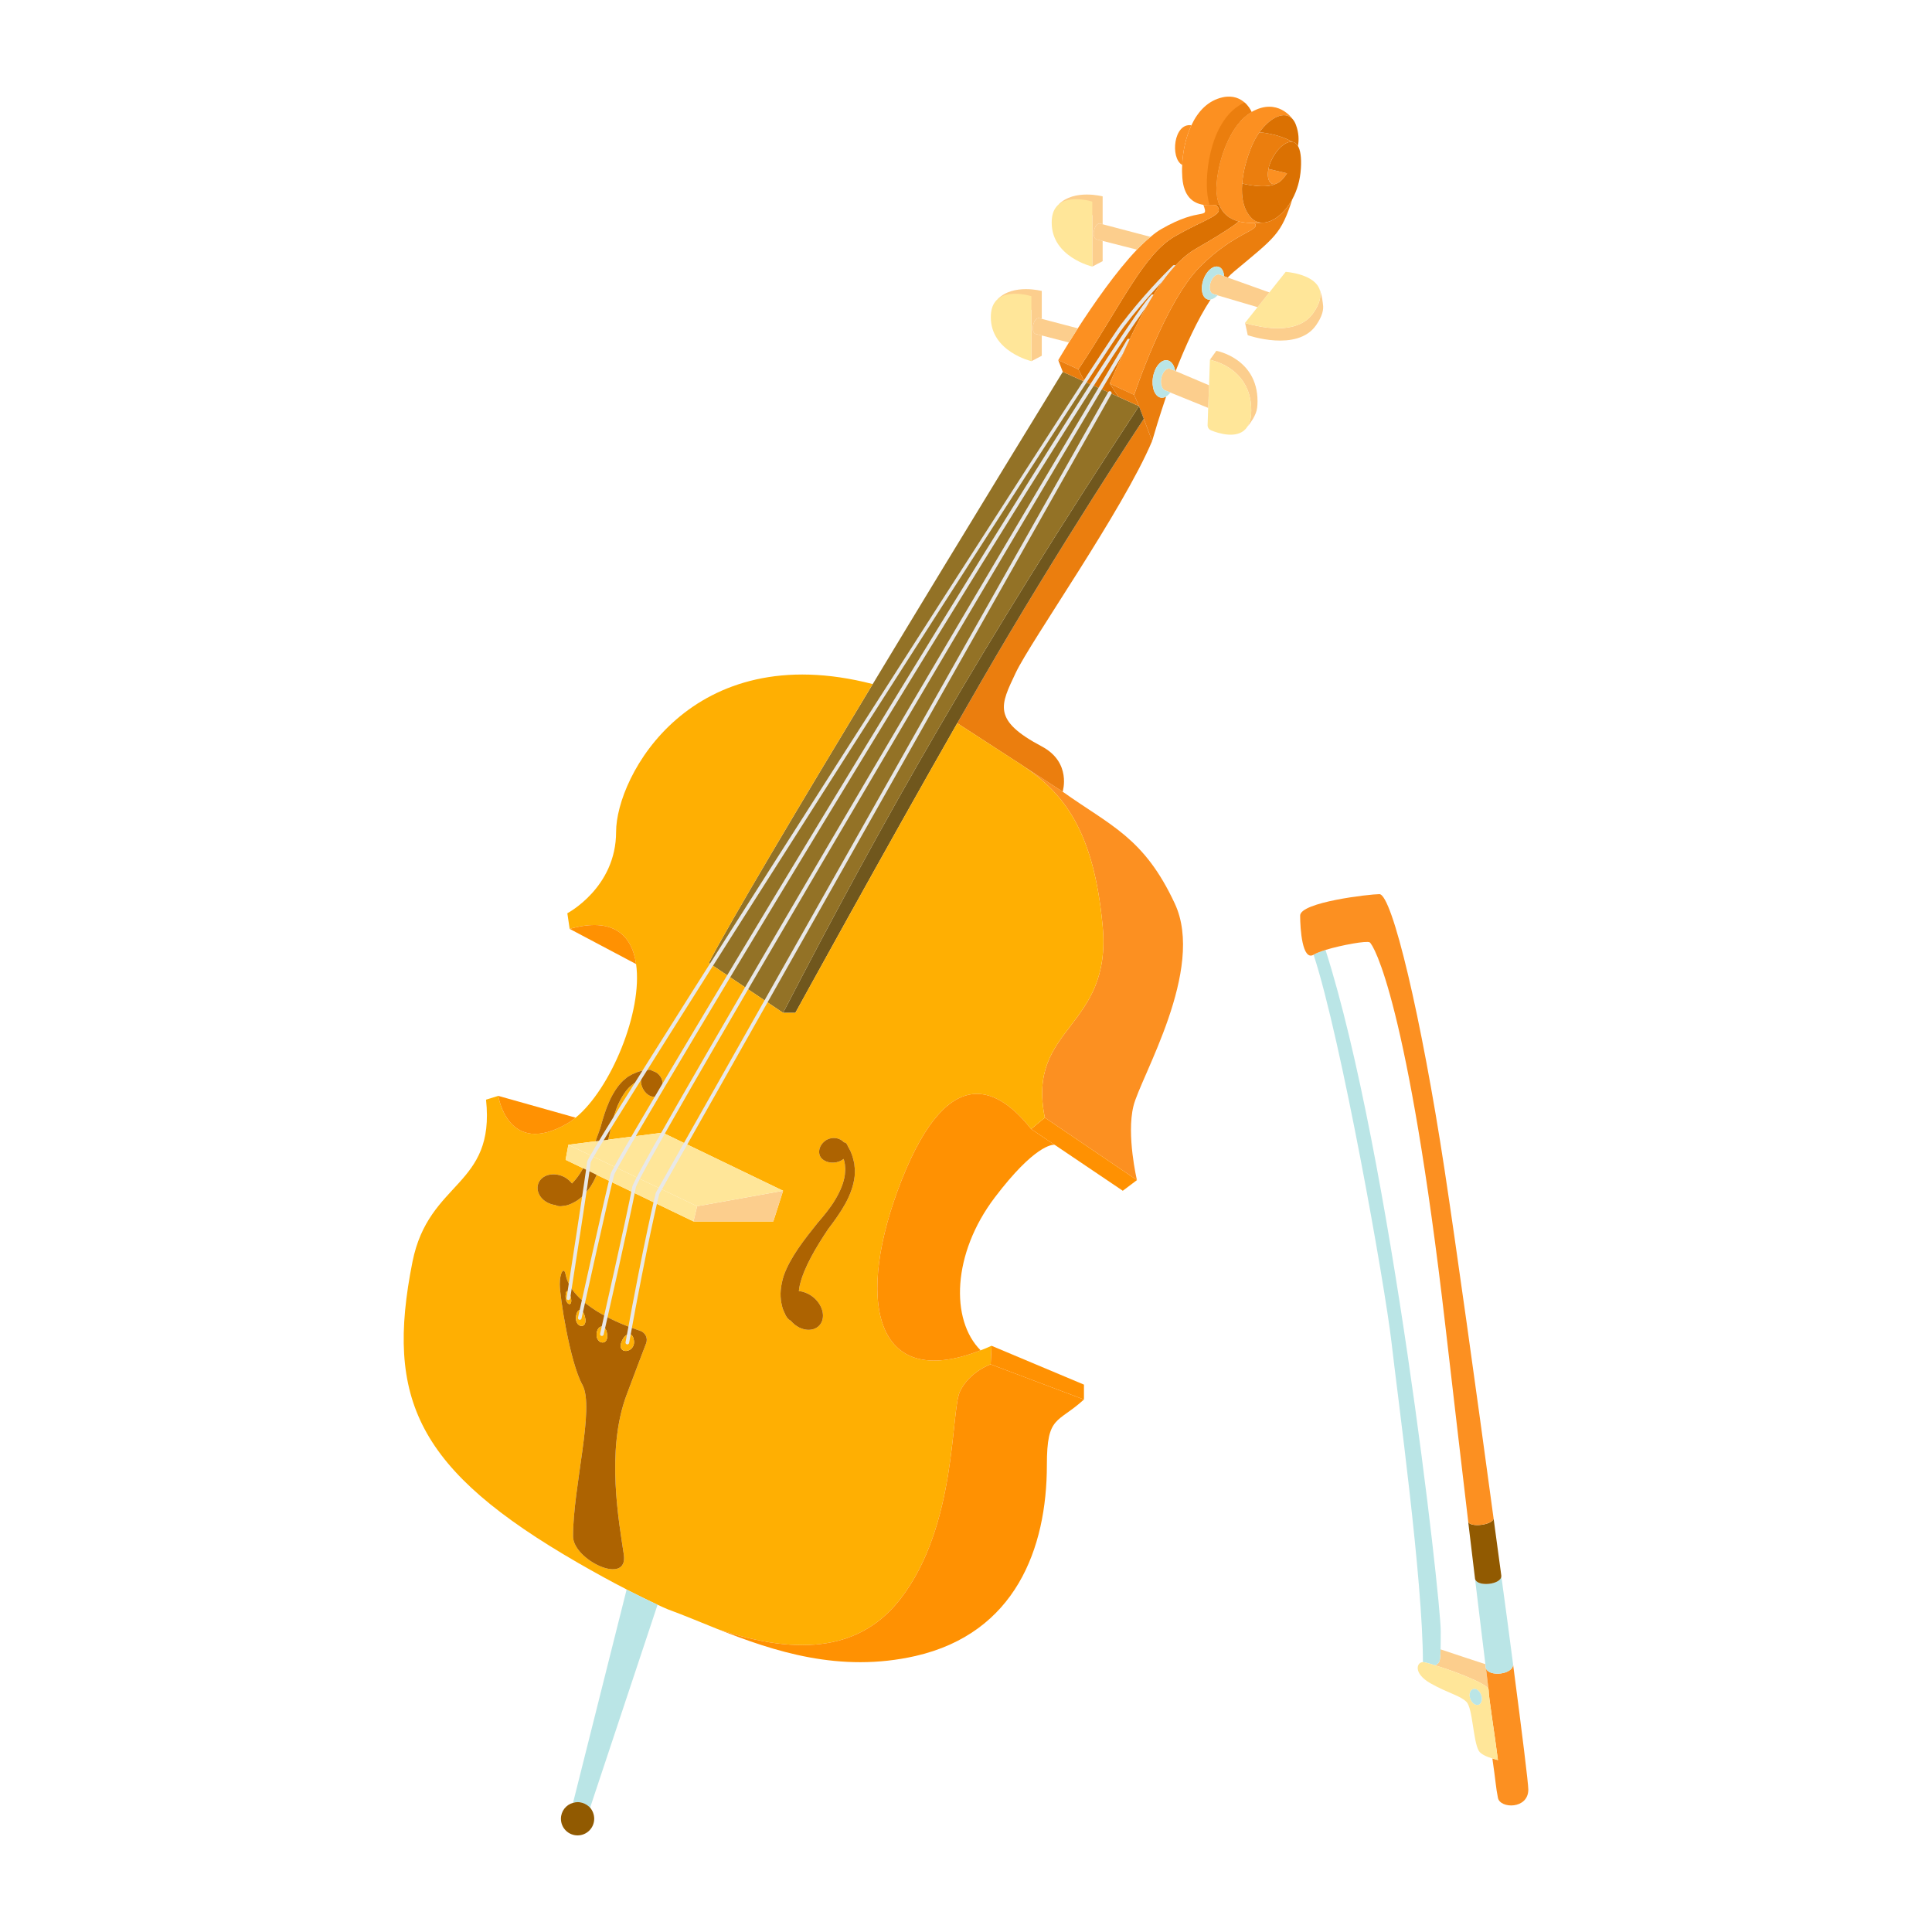 <?xml version="1.0" ?><!DOCTYPE svg  PUBLIC '-//W3C//DTD SVG 1.1//EN'  'http://www.w3.org/Graphics/SVG/1.1/DTD/svg11.dtd'><svg height="512px" id="Layer_1" style="enable-background:new 0 0 512 512;" version="1.1" viewBox="0 0 512 512" width="512px" xml:space="preserve" xmlns="http://www.w3.org/2000/svg" xmlns:xlink="http://www.w3.org/1999/xlink"><g><path d="M264.474,79.197c4.074-4.074,11.606-2.089,11.606-2.089l-2.747,5.042L264.474,79.197z" style="fill:#FCCE8D;"/><path d="M280.605,54.129c4.074-4.074,11.606-2.089,11.606-2.089l-2.747,5.042L280.605,54.129z" style="fill:#FCCE8D;"/><path d="M394.457,447.598c-0.696-1.547-9.246-4.797-14.12-6.267c1.083-0.658,1.354-0.58,1.431-4.217h0.039   c2.824,0.967,11.838,3.907,11.838,3.907c0.039,0.271,0.077,0.542,0.077,0.774c0,0.116,0.039,0.232,0.077,0.348   C394.186,445.239,394.379,447.018,394.457,447.598z" style="fill:#FCCE8D;"/><path d="M394.457,447.598c-0.077-0.58-0.271-2.36-0.658-5.455c0.851,2.321,7.157,1.586,7.157-0.967h0.039   c2.398,18.337,4.023,31.413,4.023,33.076c0,5.261-7.466,5.106-8.047,2.205c-0.58-2.901-0.542-4.023-1.47-10.406v-0.039   c0.812,0.271,1.47,0.426,1.47,0.426c-0.89-7.079-2.476-16.673-2.476-18.646C394.495,447.792,394.495,447.715,394.457,447.598z" style="fill:#FC9021;"/><path d="M322.502,52.079c-0.89-5.261,2.205-18.376,9.168-22.399c6.925-3.985,10.832,1.818,10.832,1.818   c-2.089-2.244-5.919-0.387-8.743,3.559c-0.774,1.083-1.47,2.36-2.05,3.714c-1.354,3.288-2.282,6.731-2.515,9.865   c-0.309,3.752,0.387,7.079,2.515,9.207c0.774,0.774,1.702,1.122,2.708,1.161c-0.696,0.077-1.354,0.077-1.973,0.116   c-1.586,0-2.979-0.155-4.139-0.425c0,0,0-0.039-0.039,0c-2.631-0.735-4.294-2.205-5.184-4.488   C322.811,53.588,322.618,52.853,322.502,52.079z" style="fill:#FC9021;"/><path d="M338.208,48.675c-1.625,0.58-2.631-1.199-2.05-3.907l4.913,1.161   c-0.967,1.509-1.896,2.36-2.669,2.669C338.324,48.636,338.285,48.675,338.208,48.675z" style="fill:#FC9021;"/><path d="M329.194,48.636c0.735,0.155,6.151,1.509,9.014,0.039c0.077,0,0.116-0.039,0.193-0.077   c0.774-0.309,1.702-1.16,2.669-2.669l-4.913-1.161c0.116-0.658,0.348-1.354,0.696-2.128c1.315-2.94,3.791-5.339,5.648-5.029   c0.58,0.077,1.083,0.425,1.47,1.083c0.619,1.044,0.967,2.979,0.774,5.958c-0.193,3.134-1.044,5.88-2.244,8.085   c-2.166,4.023-5.416,6.383-8.085,6.267c-1.006-0.039-1.934-0.387-2.708-1.161C329.581,55.715,328.885,52.388,329.194,48.636z" style="fill:#DB7102;"/><path d="M300.567,104.652c0,0,8.163-24.72,17.486-34.004c9.323-9.323,16.325-9.555,14.391-11.528   c0.619-0.039,1.277-0.039,1.973-0.116c2.669,0.116,5.919-2.244,8.085-6.267c-3.056,9.439-4.449,10.019-15.552,19.304   c-0.542,0.464-1.083,0.967-1.586,1.509l-0.967-0.348c-0.077-1.238-0.58-2.205-1.393-2.476c-1.431-0.503-3.25,1.006-4.101,3.404   c-0.812,2.36-0.348,4.681,1.045,5.184c0.271,0.116,0.58,0.116,0.89,0.039c-3.598,5.493-6.731,12.495-9.285,18.995l-0.116-0.039   c-0.271-1.547-1.006-2.631-2.089-2.824c-1.625-0.271-3.327,1.702-3.791,4.449c-0.464,2.708,0.464,5.145,2.089,5.455   c0.464,0.077,0.967-0.039,1.393-0.309c-1.818,5.377-3.134,9.787-3.714,11.799l-2.205-5.88l-1.277-3.366L300.567,104.652z" style="fill:#EB7E0E;"/><path d="M377.087,440.48c0-21.741-6.615-69.75-8.317-84.682c-1.702-14.933-13.346-80.62-20.658-102.787   c0.696-0.425,1.818-0.851,3.172-1.277v0.039c17.292,54.082,30.523,171.841,30.523,180.468c0,2.128,0,3.714-0.039,4.874   c-0.077,3.636-0.348,3.559-1.431,4.217C378.712,440.79,377.474,440.48,377.087,440.48z" style="fill:#BAE5E6;"/><path d="M329.194,48.636c0.232-3.134,1.161-6.577,2.515-9.865c0.58-1.354,1.277-2.631,2.05-3.714   c0,0,4.874,0.309,8.743,2.553c-1.857-0.31-4.333,2.089-5.648,5.029c-0.348,0.774-0.58,1.47-0.696,2.128   c-0.58,2.708,0.425,4.488,2.05,3.907C335.345,50.145,329.929,48.791,329.194,48.636z" style="fill:#EB7E0E;"/><path d="M400.956,441.177c0,2.553-6.306,3.288-7.157,0.967c-0.039-0.116-0.077-0.232-0.077-0.348   c0-0.232-0.039-0.503-0.077-0.774c-0.58-4.758-1.509-12.186-2.747-22.631c0.464,2.244,6.963,1.586,6.963-0.696   c1.161,8.395,2.205,16.325,3.134,23.482H400.956z" style="fill:#BAE5E6;"/><path d="M397.861,417.54c0,0.039,0,0.077,0,0.155c0,2.282-6.499,2.94-6.963,0.696   c-0.542-4.487-1.122-9.517-1.818-15.165c0.425,1.702,6.654,0.89,6.731-0.851C396.507,407.52,397.203,412.588,397.861,417.54z" style="fill:#915A01;"/><path d="M394.495,447.792c0,1.973,1.586,11.567,2.476,18.646c0,0-0.658-0.155-1.47-0.426   c-1.315-0.387-3.056-1.083-3.598-2.012c-1.547-2.669-1.586-11.296-3.288-12.998c-1.702-1.702-4.99-2.321-9.594-4.952   c-4.604-2.669-3.559-5.571-1.934-5.571c0.387,0,1.625,0.31,3.25,0.851c4.874,1.47,13.424,4.72,14.12,6.267   C394.495,447.715,394.495,447.792,394.495,447.792z M391.865,451.777c0.774-0.309,1.083-1.47,0.658-2.592   c-0.426-1.161-1.393-1.857-2.166-1.547c-0.812,0.271-1.122,1.431-0.696,2.592C390.085,451.351,391.052,452.047,391.865,451.777z" style="fill:#FFE699;"/><path d="M392.522,449.185c0.425,1.122,0.116,2.282-0.658,2.592c-0.812,0.271-1.78-0.425-2.205-1.547   c-0.425-1.161-0.116-2.321,0.696-2.592C391.13,447.328,392.097,448.024,392.522,449.185z" style="fill:#BAE5E6;"/><path d="M395.811,402.375c-0.077,1.741-6.306,2.553-6.731,0.851c0-0.039,0-0.039,0-0.077   c-1.625-13.617-3.598-30.716-6.035-51.722c-9.865-85.456-19.033-101.124-20.078-101.704c-0.774-0.464-7.312,0.696-11.683,2.012   c-1.354,0.426-2.476,0.851-3.172,1.277c-2.979,1.741-3.559-6.847-3.559-10.368c0-3.559,18.414-5.687,21.006-5.687   c3.366,0,11.103,32.573,17.254,72.961C385.791,329.569,391.13,367.713,395.811,402.375z" style="fill:#FC9021;"/><path d="M350.587,80.59c0.271,1.431-0.193,3.288-1.818,5.609c-5.029,7.195-18.105,2.631-18.105,2.631   l-0.696-3.211c0,0,0.077,0,0.193,0.039c0.116,0.039,0.309,0.116,0.542,0.155c0.348,0.077,0.812,0.232,1.393,0.348   c0.155,0.039,0.387,0.077,0.58,0.116c4.101,0.928,11.799,1.818,15.358-3.327c1.122-1.586,1.663-2.94,1.818-4.101   c0.155-0.928,0.039-1.702-0.232-2.399C350.394,78.153,350.587,80.59,350.587,80.59z" style="fill:#FCCE8D;"/><path d="M349.62,76.451c0.271,0.696,0.387,1.47,0.232,2.399c-0.155,1.161-0.696,2.515-1.818,4.101   c-3.559,5.145-11.257,4.255-15.358,3.327c-0.193-0.039-0.426-0.077-0.58-0.116c-0.58-0.155-1.044-0.271-1.393-0.348   c-0.232-0.077-0.426-0.116-0.542-0.155c-0.116-0.039-0.193-0.039-0.193-0.039V85.58v-0.039l3.288-4.139l3.133-3.907l4.333-5.455   c0,0,6.886,0.464,8.743,4.101C349.504,76.218,349.582,76.335,349.62,76.451z" style="fill:#FFE699;"/><path d="M343.431,33.084c0.812,2.166,0.812,4.101,0.542,5.609c-0.387-0.658-0.89-1.006-1.47-1.083   c-3.869-2.244-8.743-2.553-8.743-2.553c2.824-3.946,6.654-5.803,8.743-3.559C342.85,31.885,343.199,32.427,343.431,33.084z" style="fill:#DB7102;"/><path d="M336.39,77.495l-3.133,3.907l-10.6-3.134V78.23l-0.89-0.232l-0.155-0.077l-0.193-0.039   c-0.812-0.309-1.083-1.702-0.58-3.095c0.464-1.393,1.547-2.321,2.399-2.012l1.16,0.426l0.967,0.348L336.39,77.495z" style="fill:#FCCE8D;"/><path d="M333.256,106.316c0,1.277-0.116,2.321-0.464,3.172c-0.193,0.503-0.464,1.045-0.735,1.509   c-0.503,0.812-1.006,1.547-1.47,2.05c0.232-0.348,0.426-0.735,0.542-1.161c0.348-0.851,0.464-1.896,0.464-3.172   c0-8.666-6.306-11.915-9.401-12.921c-0.967-0.348-1.547-0.464-1.547-0.464l1.702-2.36   C322.347,92.969,333.256,94.942,333.256,106.316z" style="fill:#FCCE8D;"/><path d="M331.593,108.714c0,1.277-0.116,2.321-0.464,3.172c-0.116,0.426-0.309,0.812-0.542,1.161   c-0.271,0.426-0.503,0.658-0.503,0.658c-2.398,2.631-7.157,1.161-9.13,0.348c-0.58-0.232-0.928-0.774-0.928-1.354l0.155-4.604   l0.232-5.996l0.232-6.77c0,0,0.58,0.116,1.547,0.464C325.287,96.799,331.593,100.049,331.593,108.714z" style="fill:#FFE699;"/><path d="M328.266,58.694c-0.309,0.309-2.205,1.973-11.412,7.273c-10.252,5.919-17.834,24.643-22.786,35.668   l0.039,0.039l2.282,3.482l-8.975-4.023l-1.625-3.25c11.606-17.486,17.292-30.523,25.61-35.281   c8.317-4.797,13.501-5.648,10.948-8.201v-0.116c0.232,0,0.503-0.039,0.735-0.077C323.972,56.489,325.635,57.959,328.266,58.694z" style="fill:#DB7102;"/><path d="M318.904,54.284c-2.863-0.464-5.184-2.282-5.571-7.157c-0.077-1.044-0.116-2.205-0.039-3.443   c0.155-3.366,0.89-7.195,2.437-10.484c1.702-3.636,4.371-6.577,8.356-7.428c5.571-1.161,7.582,3.907,7.582,3.907   c-6.963,4.023-10.058,17.138-9.168,22.399c0.116,0.774,0.309,1.509,0.58,2.128c-0.232,0.039-0.503,0.077-0.735,0.077   C321.186,54.439,319.987,54.439,318.904,54.284z" style="fill:#FC9021;"/><path d="M331.67,29.68c0,0-0.559-1.358-1.858-2.509c-8.936,4.078-10.618,18.58-9.813,24.538   c0.107,0.897,0.286,1.749,0.537,2.466c-0.215,0.045-0.465,0.09-0.68,0.09c-0.183,0.031-0.368,0.026-0.552,0.046   c0.978,0.104,2.02,0.109,3.043-0.027c0.232,0,0.503-0.039,0.735-0.077c-0.271-0.619-0.464-1.354-0.58-2.128   C321.612,46.818,324.707,33.703,331.67,29.68z" style="fill:#EB7E0E;"/><path d="M324.397,73.201l-1.16-0.426c-0.851-0.309-1.934,0.619-2.399,2.012   c-0.503,1.393-0.232,2.785,0.58,3.095l0.193,0.039l0.155,0.077l0.89,0.232v0.039c-0.58,0.619-1.199,1.006-1.818,1.083   c-0.309,0.077-0.619,0.077-0.89-0.039c-1.393-0.503-1.857-2.824-1.045-5.184c0.851-2.399,2.669-3.907,4.101-3.404   C323.817,70.996,324.32,71.963,324.397,73.201z" style="fill:#BAE5E6;"/><path d="M322.347,54.4c2.553,2.553-2.631,3.404-10.948,8.201c-8.317,4.758-14.004,17.795-25.61,35.281   l-5.339-2.437c0,0,1.083-1.857,2.824-4.681c0.696-1.122,1.509-2.398,2.36-3.752c4.139-6.383,10.058-14.971,15.668-20.851   c1.238-1.315,2.437-2.437,3.598-3.366c1.006-0.89,1.934-1.547,2.863-2.089c10.716-6.19,12.65-2.205,11.141-6.422   c1.083,0.155,2.283,0.155,3.443,0V54.4z" style="fill:#FC9021;"/><path d="M320.413,102.099l-0.232,5.996l-10.019-4.062l-0.619-0.271l-0.58-0.232   c-0.967-0.155-1.509-1.625-1.238-3.211c0.309-1.625,1.315-2.824,2.244-2.631l0.503,0.232h0.039l0.928,0.387l0.116,0.039   L320.413,102.099z" style="fill:#FCCE8D;"/><path d="M313.256,43.684c-3.172-1.818-2.244-11.18,2.476-10.484c-1.547,3.288-2.283,7.118-2.437,10.484   H313.256z" style="fill:#FC9021;"/><path d="M311.322,239.432c8.201,17.486-9.091,45.997-10.948,53.695c-1.896,7.698,0.928,19.613,0.928,19.613   l-24.41-16.557c-4.952-24.294,17.873-23.443,15.319-50.794c-2.321-25.068-10.213-35.088-21.006-42.361l10.406,6.77   C294.3,218.852,303.159,221.908,311.322,239.432z" style="fill:#FC9021;"/><path d="M311.438,98.308l-0.928-0.387h-0.039l-0.503-0.232c-0.928-0.193-1.934,1.006-2.244,2.631   c-0.271,1.586,0.271,3.056,1.238,3.211l0.58,0.232l0.619,0.271c-0.348,0.426-0.696,0.774-1.083,1.006c0,0,0,0.039-0.039,0.039   c-0.426,0.271-0.928,0.387-1.393,0.309c-1.625-0.309-2.553-2.747-2.089-5.455c0.464-2.747,2.166-4.72,3.791-4.449   C310.432,95.677,311.167,96.76,311.438,98.308z" style="fill:#BAE5E6;"/><path d="M303.12,110.997l2.205,5.88c-7.737,18.337-32.186,52.999-36.171,61.471   c-3.985,8.472-6.306,12.457,6.925,19.459c8.008,4.255,5.532,11.992,5.532,11.992l-10.406-6.77   c-0.271-0.193-0.542-0.348-0.812-0.542l-16.712-10.832c2.244-3.907,4.41-7.698,6.499-11.296   C280.644,144.924,303.12,110.997,303.12,110.997z" style="fill:#EB7E0E;"/><path d="M304.861,62.756l0.039,0.039c-1.16,0.928-2.36,2.05-3.598,3.366l-9.091-2.321l-1.547-0.387h-0.039   c-0.658-0.155-0.967-1.199-0.696-2.36c0.232-1.161,0.967-1.973,1.586-1.857l0.696,0.193L304.861,62.756z" style="fill:#FCCE8D;"/><path d="M301.844,107.631l1.277,3.366c0,0-22.476,33.927-42.941,69.363   c-2.089,3.598-4.255,7.389-6.499,11.296c-19.575,34.275-42.902,76.752-42.902,76.752h-3.25   C234.415,216.453,259.483,172.236,301.844,107.631z" style="fill:#70571D;"/><path d="M296.389,105.155l5.455,2.476c-42.361,64.605-67.429,108.822-94.315,160.777l-19.691-13.23   c5.377-10.406,24.101-41.858,43.444-73.889c24.681-40.929,50.368-82.748,50.368-82.748l5.764,2.592L296.389,105.155z" style="fill:#937226;"/><path d="M301.302,312.741l-3.752,2.824l-18.066-12.186c0,0,0,0-0.039,0l-6.19-4.178l3.637-3.017   L301.302,312.741z" style="fill:#FF9102;"/><path d="M174.259,425.277c-2.631-1.238-5.377-2.592-8.201-4.023v-0.039   c-4.101-2.089-8.356-4.449-12.805-7.002c-42.709-24.643-51.219-43.328-43.947-79.808c4.333-21.664,21.973-19.768,19.497-42.98   l3.25-1.006c0,0,2.476,16.441,18.298,7.311c0.735-0.425,1.431-0.928,2.166-1.509c9.285-7.544,17.873-28.124,16.054-40.736   c-1.122-7.814-6.228-12.534-17.602-9.323l-0.619-4.139c0,0,12.921-6.77,12.921-21.548c0-14.816,19.884-51.645,68.009-39.188   c-19.343,32.032-38.066,63.483-43.444,73.889l19.691,13.23h3.25c0,0,23.327-42.477,42.902-76.752l16.712,10.832   c0.271,0.193,0.542,0.348,0.812,0.542c10.793,7.273,18.685,17.292,21.006,42.361c2.553,27.351-20.271,26.5-15.319,50.794   l-3.637,3.017c-8.163-10.29-21.47-18.917-34.314,13.54c-12.418,31.413-7.582,56.287,20.929,45.107   c0.928-0.348,1.896-0.735,2.901-1.199l-0.232,4.913c0,0-5.609,1.934-8.124,7.157c-2.515,5.261-0.696,35.591-15.822,55.049   c-10.213,13.114-26.035,15.436-48.279,8.008c-0.039-0.039-0.077-0.039-0.116-0.039c-4.642-1.857-9.014-3.714-13.153-5.223   C176.116,426.128,175.188,425.703,174.259,425.277z M226.562,310.033c-0.077-0.58-0.116-1.122-0.155-1.663   c-0.232-1.044-0.464-1.934-0.774-2.708c-0.271-0.774-0.619-1.277-0.812-1.663c-0.193-0.426-0.309-0.619-0.309-0.619l-0.039-0.077   c-0.155-0.348-0.464-0.542-0.812-0.58c-1.122-1.199-2.94-1.509-4.526-0.696c-1.818,1.044-2.553,3.095-1.702,4.565   c0.89,1.393,3.095,1.934,4.99,1.199c0.426-0.155,0.851-0.426,1.161-0.658c0.116,0.387,0.193,0.812,0.309,1.315   c0.039,0.426,0.077,0.89,0.116,1.393c-0.039,0.464-0.077,0.967-0.116,1.509c-0.271,2.05-1.199,4.333-2.553,6.576   c-1.277,2.166-2.979,4.217-4.72,6.228c-3.404,4.255-7.157,8.975-8.898,13.849c-0.426,1.315-0.696,2.631-0.812,3.83   c-0.116,1.238-0.039,2.437,0.155,3.443c0.193,1.006,0.426,1.857,0.735,2.398c0.232,0.542,0.387,0.851,0.387,0.851   c0.31,0.658,0.812,1.199,1.393,1.509c0.619,0.735,1.393,1.354,2.244,1.78c2.785,1.354,5.532,0.348,6.151-2.128   c0.619-2.476-1.122-5.455-3.83-6.809c-0.851-0.425-1.663-0.658-2.437-0.735c0.039-0.542,0.155-1.083,0.271-1.663   c1.161-4.797,4.41-10.136,7.505-14.778c1.625-2.128,3.25-4.371,4.526-6.693c1.315-2.36,2.205-4.874,2.476-7.234   C226.523,311.155,226.562,310.575,226.562,310.033z M204.937,323.689l2.592-8.124l-31.916-15.397l-14.43,1.857   c0.116-0.542,0.271-1.044,0.387-1.586c0.503-2.398,1.083-4.797,1.896-6.925c0.89-2.166,2.012-4.062,3.288-5.377   c0.348-0.309,0.696-0.58,1.006-0.851c0.348-0.232,0.696-0.464,1.006-0.658c0.426-0.155,0.735-0.309,1.083-0.464   c0,0.387,0,0.812,0.116,1.277c0.464,1.818,1.934,3.25,3.366,3.211c1.431-0.116,2.476-1.741,2.282-3.714   c-0.193-1.625-1.393-2.863-2.747-3.134c-0.232-0.232-0.503-0.348-0.812-0.309h-0.077c0,0-0.193,0.039-0.58,0.077   c-0.387,0.077-0.89,0.077-1.586,0.271c-0.696,0.155-1.431,0.464-2.244,0.851c-0.387,0.193-0.812,0.464-1.238,0.696   c-0.387,0.31-0.774,0.619-1.16,0.967c-1.509,1.431-2.785,3.443-3.791,5.725c-0.967,2.166-1.663,4.565-2.321,6.963   c-0.387,1.122-0.812,2.283-1.238,3.404l-7.195,0.928l-0.735,3.985l4.642,2.244c-0.58,1.044-1.238,2.05-1.934,2.901   c-0.348,0.426-0.696,0.774-1.006,1.122c-0.464-0.58-1.006-1.083-1.741-1.547c-2.321-1.354-5.261-1.122-6.654,0.619   c-1.431,1.779-0.735,4.449,1.625,5.841c0.735,0.464,1.547,0.696,2.36,0.812c0.503,0.271,1.16,0.387,1.78,0.271   c0,0,0.271-0.039,0.774-0.116c0.542-0.039,1.238-0.31,2.012-0.696c0.812-0.348,1.663-0.928,2.476-1.663   c0.774-0.735,1.547-1.625,2.244-2.631c0.619-0.967,1.199-2.05,1.663-3.172l25.648,12.341H204.937z M171.203,356.069   c0.58-1.393-0.155-2.94-1.586-3.404c-5.609-1.857-18.182-6.886-19.73-14.933c-0.426-2.205-1.547-0.464-1.547,2.631   c0,3.134,2.669,20.619,5.996,26.616c3.327,5.996-2.476,27.041-2.476,40.155c0,6.267,14.662,13.269,13.463,4.874   c-1.238-8.433-4.836-27.505,0.735-42.361C168.805,362.336,170.352,358.274,171.203,356.069z" style="fill:#FFAF02;"/><path d="M292.211,63.839v5.377l-2.747,1.431V53.433l2.747-1.393v7.389l-0.696-0.193   c-0.619-0.116-1.354,0.696-1.586,1.857c-0.271,1.16,0.039,2.205,0.696,2.36h0.039L292.211,63.839z" style="fill:#FCCE8D;"/><path d="M289.464,53.433v17.215c0,0-10.754-2.515-10.754-11.644c0-1.857,0.425-3.172,1.16-4.101   c0.039-0.039,0.077-0.077,0.077-0.116c0.193-0.232,0.425-0.464,0.658-0.658c0.039-0.039,0.077-0.116,0.193-0.155   c0.658-0.503,1.431-0.812,2.244-0.967C286.021,52.311,289.464,53.433,289.464,53.433z" style="fill:#FFE699;"/><polygon points="285.789,97.882 287.414,101.132 281.65,98.54 280.451,95.445  " style="fill:#EB7E0E;"/><polygon points="287.259,366.939 287.259,370.885 262.539,361.562 262.772,356.649  " style="fill:#FF9102;"/><path d="M262.539,361.562l24.72,9.323c-7.041,6.422-9.826,4.101-9.826,17.331   c0,22.167-8.356,44.566-34.817,50.639c-20.078,4.565-37.525-1.238-52.303-7.079c22.244,7.428,38.066,5.106,48.279-8.008   c15.126-19.459,13.308-49.788,15.822-55.049C256.93,363.496,262.539,361.562,262.539,361.562z" style="fill:#FF9102;"/><path d="M276.079,84.497l9.555,2.515c-0.851,1.354-1.663,2.631-2.36,3.752l-7.195-1.857l-1.547-0.387h-0.039   c-0.658-0.155-0.967-1.199-0.696-2.36c0.232-1.161,0.967-1.973,1.586-1.857L276.079,84.497z" style="fill:#FCCE8D;"/><path d="M273.255,299.201l6.19,4.178c-0.542-0.039-5.223,0-15.822,13.966   c-11.296,14.894-11.799,32.457-3.752,40.504c-28.511,11.18-33.347-13.695-20.929-45.107   C251.785,280.284,265.093,288.911,273.255,299.201z" style="fill:#FF9102;"/><path d="M276.079,88.907v5.377l-2.747,1.431V78.501l2.747-1.393v7.389l-0.696-0.193   c-0.619-0.116-1.354,0.696-1.586,1.857c-0.271,1.16,0.039,2.205,0.696,2.36h0.039L276.079,88.907z" style="fill:#FCCE8D;"/><path d="M273.333,78.501v17.215c0,0-10.755-2.515-10.755-11.644c0-1.857,0.426-3.172,1.161-4.101   c0.039-0.039,0.077-0.077,0.077-0.116c0.193-0.232,0.426-0.464,0.658-0.658c0.039-0.039,0.077-0.116,0.193-0.155   c0.658-0.503,1.431-0.812,2.244-0.967C269.89,77.379,273.333,78.501,273.333,78.501z" style="fill:#FFE699;"/><path d="M226.407,308.37c0.039,0.542,0.077,1.083,0.155,1.663c0,0.542-0.039,1.122-0.077,1.741   c-0.271,2.36-1.161,4.874-2.476,7.234c-1.277,2.321-2.901,4.565-4.526,6.693c-3.095,4.642-6.344,9.981-7.505,14.778   c-0.116,0.58-0.232,1.122-0.271,1.663c0.774,0.077,1.586,0.31,2.437,0.735c2.708,1.354,4.449,4.333,3.83,6.809   c-0.619,2.476-3.366,3.482-6.151,2.128c-0.851-0.426-1.625-1.044-2.244-1.78c-0.58-0.309-1.083-0.851-1.393-1.509   c0,0-0.155-0.309-0.387-0.851c-0.309-0.542-0.542-1.393-0.735-2.398c-0.193-1.006-0.271-2.205-0.155-3.443   c0.116-1.199,0.387-2.515,0.812-3.83c1.741-4.874,5.493-9.594,8.898-13.849c1.741-2.012,3.443-4.062,4.72-6.228   c1.354-2.244,2.282-4.526,2.553-6.576c0.039-0.542,0.077-1.045,0.116-1.509c-0.039-0.503-0.077-0.967-0.116-1.393   c-0.116-0.503-0.193-0.928-0.309-1.315c-0.31,0.232-0.735,0.503-1.161,0.658c-1.896,0.735-4.101,0.193-4.99-1.199   c-0.851-1.47-0.116-3.52,1.702-4.565c1.586-0.812,3.404-0.503,4.526,0.696c0.348,0.039,0.658,0.232,0.812,0.58l0.039,0.077   c0,0,0.116,0.193,0.309,0.619c0.193,0.387,0.542,0.89,0.812,1.663C225.943,306.435,226.175,307.325,226.407,308.37z" style="fill:#AD6301;"/><polygon points="207.529,315.565 204.937,323.689 183.776,323.689 184.743,319.666  " style="fill:#FCCE8D;"/><polygon points="207.529,315.565 184.743,319.666 159.559,307.635 156.309,306.087 150.623,303.379    157.818,302.451 161.184,302.025 175.613,300.168  " style="fill:#FFE699;"/><polygon points="184.743,319.666 183.776,323.689 158.128,311.349 154.568,309.608 154.53,309.608    149.887,307.364 150.623,303.379 156.309,306.087 159.559,307.635  " style="fill:#FFE699;"/><path d="M175.613,286.938c0.193,1.973-0.851,3.598-2.282,3.714c-1.431,0.039-2.901-1.393-3.366-3.211   c-0.116-0.464-0.116-0.89-0.116-1.277c-0.348,0.155-0.658,0.309-1.083,0.464c-0.309,0.193-0.658,0.426-1.006,0.658   c-0.31,0.271-0.658,0.542-1.006,0.851c-1.277,1.315-2.399,3.211-3.288,5.377c-0.812,2.128-1.393,4.526-1.896,6.925   c-0.116,0.542-0.271,1.044-0.387,1.586l-3.366,0.425c0.426-1.122,0.851-2.282,1.238-3.404c0.658-2.399,1.354-4.797,2.321-6.963   c1.006-2.282,2.282-4.294,3.791-5.725c0.387-0.348,0.774-0.658,1.16-0.967c0.426-0.232,0.851-0.503,1.238-0.696   c0.812-0.387,1.547-0.696,2.244-0.851c0.696-0.193,1.199-0.193,1.586-0.271c0.387-0.039,0.58-0.077,0.58-0.077h0.077   c0.309-0.039,0.58,0.077,0.812,0.309C174.221,284.075,175.42,285.313,175.613,286.938z" style="fill:#AD6301;"/><path d="M174.259,425.277l-17.873,53.773c-0.851-0.89-2.012-1.47-3.327-1.47   c-0.425,0-0.812,0.077-1.199,0.193l14.198-56.519C168.882,422.685,171.629,424.039,174.259,425.277z" style="fill:#BAE5E6;"/><path d="M169.617,352.664c1.431,0.464,2.166,2.012,1.586,3.404c-0.851,2.205-2.399,6.267-5.145,13.579   c-5.571,14.855-1.973,33.927-0.735,42.361c1.199,8.395-13.463,1.393-13.463-4.874c0-13.114,5.803-34.159,2.476-40.155   c-3.327-5.996-5.996-23.482-5.996-26.616c0-3.095,1.122-4.836,1.547-2.631C151.435,345.778,164.008,350.808,169.617,352.664z    M164.82,355.334c-1.702,3.83,3.675,3.366,3.172-0.116C167.605,352.626,165.671,353.4,164.82,355.334z M158.128,353.245   c-0.464,3.134,3.598,3.714,2.669-0.232C160.255,350.846,158.437,351.194,158.128,353.245z M152.673,348.719   c-0.542,3.211,3.211,3.791,2.36,0.309C154.53,346.9,153.098,346.359,152.673,348.719z M149.887,343.419   c-0.077,2.553,2.089,3.134,1.354,0.271C150.777,341.987,149.926,341.484,149.887,343.419z" style="fill:#AD6301;"/><path d="M168.573,255.487l-17.602-9.323C162.344,242.953,167.451,247.672,168.573,255.487z" style="fill:#FF9102;"/><path d="M167.992,355.218c0.503,3.482-4.874,3.946-3.172,0.116   C165.671,353.4,167.605,352.626,167.992,355.218z" style="fill:#FFAF02;"/><path d="M160.797,353.013c0.928,3.946-3.134,3.366-2.669,0.232   C158.437,351.194,160.255,350.846,160.797,353.013z" style="fill:#FFAF02;"/><path d="M154.568,309.608l3.559,1.741c-0.464,1.122-1.045,2.205-1.663,3.172   c-0.696,1.006-1.47,1.896-2.244,2.631c-0.812,0.735-1.663,1.315-2.476,1.663c-0.774,0.387-1.47,0.658-2.012,0.696   c-0.503,0.077-0.774,0.116-0.774,0.116c-0.619,0.116-1.277,0-1.78-0.271c-0.812-0.116-1.625-0.348-2.36-0.812   c-2.36-1.393-3.056-4.062-1.625-5.841c1.393-1.741,4.333-1.973,6.654-0.619c0.735,0.464,1.277,0.967,1.741,1.547   c0.31-0.348,0.658-0.696,1.006-1.122c0.696-0.851,1.354-1.857,1.934-2.901H154.568z" style="fill:#AD6301;"/><path d="M156.387,479.05c0.658,0.774,1.083,1.818,1.083,2.94c0,2.437-1.973,4.41-4.41,4.41   c-2.437,0-4.41-1.973-4.41-4.41c0-2.012,1.354-3.714,3.211-4.217c0.387-0.116,0.774-0.193,1.199-0.193   C154.375,477.58,155.536,478.16,156.387,479.05z" style="fill:#915A01;"/><path d="M155.033,349.028c0.851,3.482-2.901,2.901-2.36-0.309C153.098,346.359,154.53,346.9,155.033,349.028   z" style="fill:#FFAF02;"/><path d="M152.518,296.184v0.039c-0.735,0.58-1.431,1.083-2.166,1.509   c-15.822,9.13-18.298-7.311-18.298-7.311L152.518,296.184z" style="fill:#FF9102;"/><path d="M151.241,343.69c0.735,2.863-1.431,2.282-1.354-0.271   C149.926,341.484,150.777,341.987,151.241,343.69z" style="fill:#FFAF02;"/><g><path d="M166.251,356.282c-0.027,0-0.057-0.004-0.087-0.008c-0.261-0.049-0.438-0.298-0.389-0.563    c5.04-27.756,7.975-39.452,8.006-39.565c0.011-0.041,0.026-0.083,0.049-0.121l119.857-212.116c0.128-0.23,0.423-0.325,0.657-0.181    c0.234,0.129,0.313,0.423,0.181,0.657l-119.823,212.06c-0.238,0.952-3.132,12.766-7.975,39.441    C166.686,356.119,166.482,356.282,166.251,356.282z" style="fill:#E8E8E8;"/></g><g><path d="M159.504,354.049c-0.034,0-0.072-0.004-0.106-0.012c-0.261-0.06-0.423-0.317-0.366-0.578    c0.072-0.317,7.235-31.855,8.511-38.908c0.979-5.418,125.834-215.596,131.149-224.538c0.132-0.234,0.431-0.31,0.661-0.17    c0.23,0.136,0.306,0.434,0.17,0.661c-44.987,75.716-130.269,220.02-131.028,224.22c-1.281,7.072-8.447,38.629-8.519,38.946    C159.923,353.898,159.727,354.049,159.504,354.049z" style="fill:#E8E8E8;"/></g><g><path d="M153.645,349.772c-0.034,0-0.068-0.004-0.106-0.011c-0.261-0.057-0.423-0.318-0.366-0.578    c0.075-0.332,7.431-33.574,8.632-38.043c0.677-2.509,36.547-62.399,68.172-114.269c20.461-33.559,68.742-112.309,75.123-118.689    c0.181-0.189,0.495-0.185,0.684,0.004c0.189,0.189,0.185,0.495-0.004,0.684c-4.371,4.371-32.395,48.667-74.964,118.486    c-34.386,56.403-67.473,111.825-68.074,114.035c-1.197,4.45-8.549,37.669-8.625,38.005    C154.067,349.617,153.867,349.772,153.645,349.772z" style="fill:#E8E8E8;"/></g><g><path d="M150.622,344.525c-0.023,0-0.049,0-0.075-0.007c-0.265-0.038-0.442-0.287-0.4-0.552    c0.049-0.332,5.187-33.291,5.433-36.052c0.166-1.882,48.017-76.917,68.584-109.094c33.343-52.165,69.698-108.584,72.818-112.709    c5.837-7.718,11.541-13.423,13.691-15.568l0.163-0.166c0.189-0.189,0.499-0.189,0.687,0c0.185,0.189,0.185,0.499,0,0.688    l-0.166,0.163c-2.135,2.134-7.809,7.805-13.604,15.466C289.64,97.414,157.66,304.29,156.531,308.049    c-0.238,2.743-5.217,34.707-5.433,36.068C151.064,344.355,150.856,344.525,150.622,344.525z" style="fill:#E8E8E8;"/></g><path d="M332.444,59.12c1.934,1.973-5.068,2.205-14.391,11.528c-9.323,9.285-17.486,34.004-17.486,34.004   l-6.46-2.979l-0.039-0.039c4.952-11.025,12.534-29.749,22.786-35.668c9.207-5.3,11.103-6.963,11.412-7.273   c0.039-0.039,0.039,0,0.039,0C329.465,58.965,330.858,59.12,332.444,59.12z" style="fill:#FC9021;"/><polygon points="300.567,104.652 301.844,107.631 296.389,105.155 294.107,101.673  " style="fill:#EB7E0E;"/></g></svg>